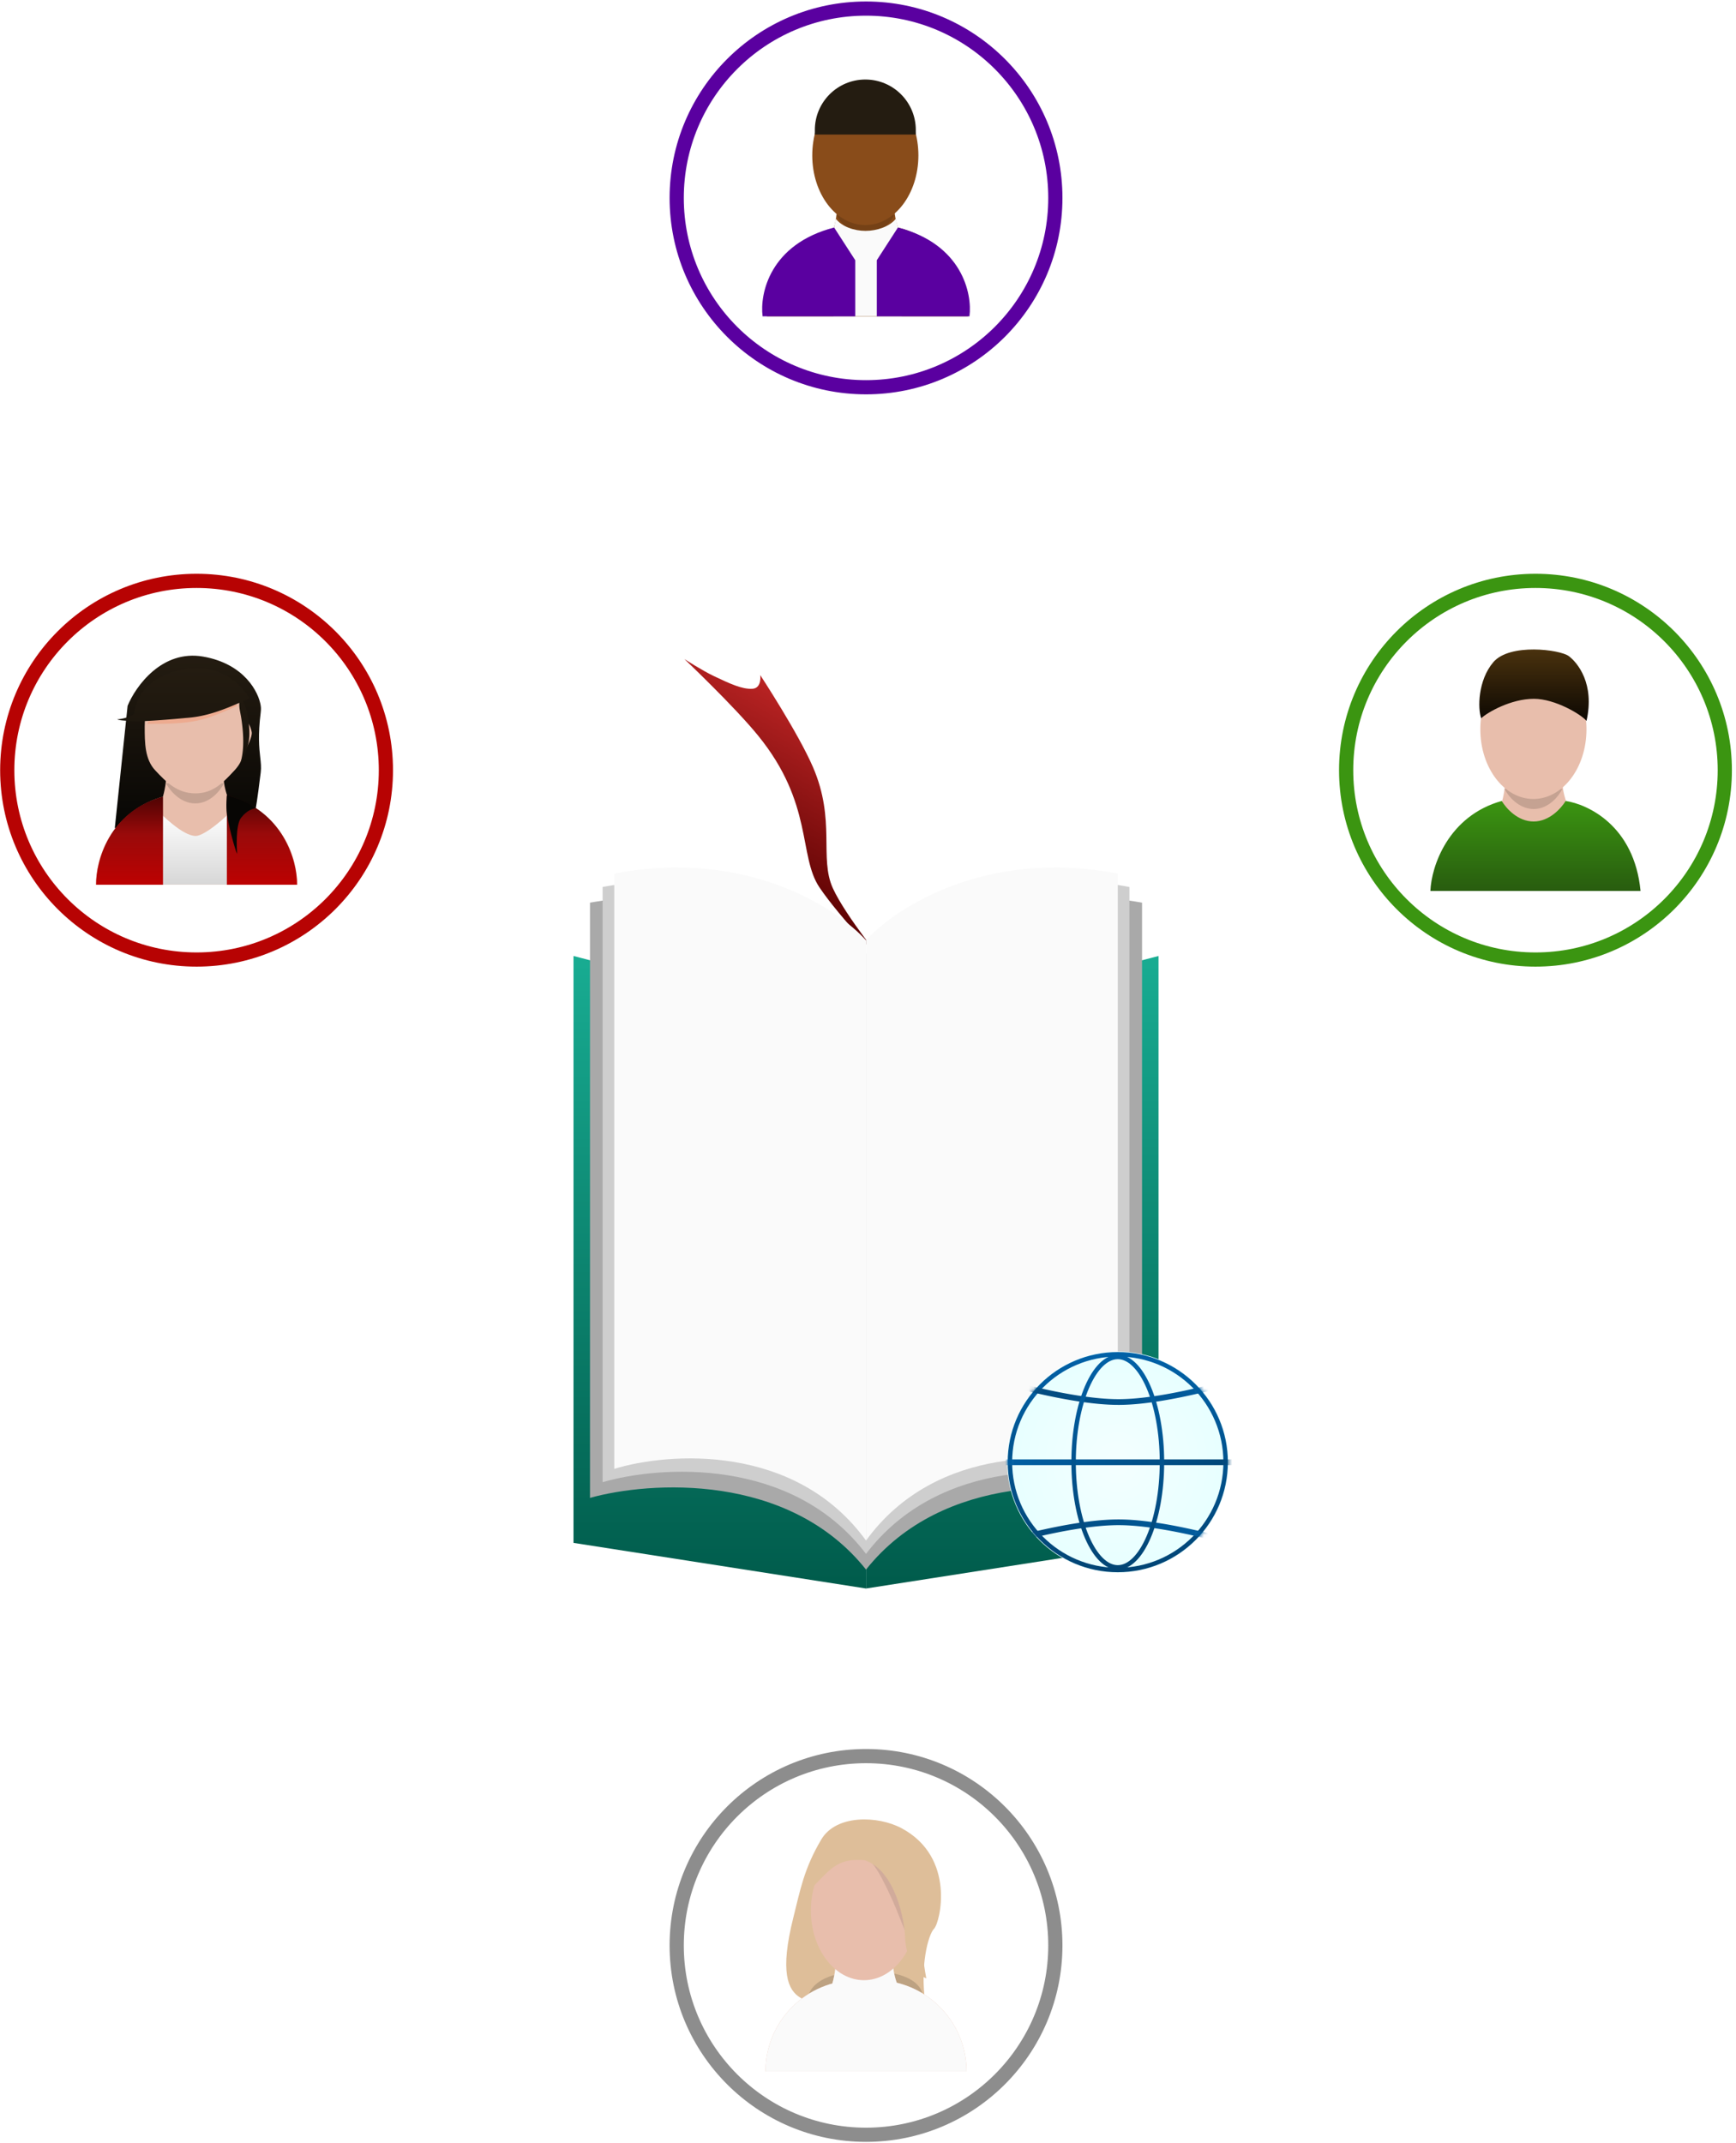 <svg xmlns="http://www.w3.org/2000/svg" width="367" height="453" fill="none" viewBox="0 0 367 453">
  <path fill="url(#paint0_linear_4_304)" d="M150.958 142.943c-2.507-1.183-6.278-3.625-6.278-3.625s10.555 10.003 15.579 16.177c11.716 14.397 8.496 25.42 12.969 32.085 4.199 6.256 14.275 16.764 14.275 16.764s-8.724-10.63-11.432-16.574c-2.923-6.419.657-14.303-4.186-25.563-3.095-7.196-11.166-19.496-11.166-19.496s.399 2.777-1.671 2.895c-2.182.125-4.763-1.093-8.061-2.649l-.029-.014z"/>
  <g filter="url(#filter0_d_4_304)">
    <path fill="url(#paint1_linear_4_304)" d="M244.921 322.161l-61.839 9.644V214.231l61.839-16.139v124.069z"/>
  </g>
  <g filter="url(#filter1_d_4_304)">
    <path fill="url(#paint2_linear_4_304)" d="M121.243 322.162l61.839 9.643V214.231l-61.839-16.139v124.07z"/>
  </g>
  <path fill="#A9A9A9" d="M241.436 190.82c-30.297-5.357-51.526 7.167-58.354 14.099v126.886c16.386-20.583 45.73-18.68 58.354-15.155V190.82zM124.728 190.82c30.298-5.357 51.527 7.167 58.354 14.099v126.886c-16.385-20.583-45.73-18.68-58.354-15.155V190.82z"/>
  <g>
    <path fill="#CECECE" d="M238.772 187.505c-28.915-5.358-49.174 7.166-55.69 14.098V328.49c15.638-20.584 43.642-18.681 55.69-15.156V187.505zM127.393 187.505c28.914-5.358 49.174 7.166 55.689 14.098V328.49c-15.637-20.584-43.641-18.681-55.689-15.156V187.505z"/>
  </g>
  <g>
    <path fill="#FAFAFA" d="M236.304 184.685c-27.633-5.358-46.995 7.167-53.222 14.098V325.67c14.945-20.584 41.708-18.681 53.222-15.156V184.685z"/>
    <path fill="#FAFAFA" d="M129.86 184.685c27.633-5.358 46.995 7.167 53.222 14.098V325.67c-14.944-20.584-41.708-18.681-53.222-15.156V184.685z"/>
  </g>
  <g>
    <g filter="url(#filter2_d_4_304)">
      <circle cx="236.304" cy="305.097" r="23.393" fill="url(#paint3_radial_4_304)"/>
    </g>
    <g filter="url(#filter3_d_4_304)">
      <path fill="url(#paint4_linear_4_304)" fill-rule="evenodd" d="M236.304 327.426c12.332 0 22.329-9.997 22.329-22.329s-9.997-22.329-22.329-22.329-22.329 9.997-22.329 22.329 9.997 22.329 22.329 22.329zm0 .939c12.851 0 23.269-10.417 23.269-23.268s-10.418-23.269-23.269-23.269c-12.851 0-23.268 10.418-23.268 23.269 0 12.851 10.417 23.268 23.268 23.268z" clip-rule="evenodd"/>
      <mask id="a" width="47" height="48" x="213" y="281" maskUnits="userSpaceOnUse" style="mask-type:alpha">
        <path fill="#C4C4C4" d="M259.573 305.097c0 12.919-10.418 23.393-23.269 23.393-12.851 0-23.268-10.474-23.268-23.393 0-12.92 10.417-23.393 23.268-23.393s23.269 10.473 23.269 23.393z"/>
      </mask>
      <g mask="url(#a)">
        <path fill="url(#paint5_linear_4_304)" fill-rule="evenodd" d="M263.466 322.335c0 .001.001.001-.179.578l-.181.578-.01-.004-.034-.01a118.712 118.712 0 00-2.613-.772 159.806 159.806 0 00-6.65-1.737c-5.329-1.269-11.934-2.531-17.157-2.554-5.35-.024-12.12 1.237-17.583 2.518a162.134 162.134 0 00-6.82 1.759c-.853.241-1.536.441-2.004.581l-.537.162-.138.043-.035.011-.011.003-.179-.578-.179-.578.013-.004.036-.011.142-.044a126.994 126.994 0 012.567-.75 163.124 163.124 0 016.871-1.773c5.48-1.284 12.364-2.575 17.863-2.55 5.368.025 12.084 1.315 17.428 2.587a160.183 160.183 0 018.673 2.326c.231.07.41.124.531.162l.139.043.035.011.012.003z" clip-rule="evenodd"/>
        <path fill="url(#paint6_linear_4_304)" fill-rule="evenodd" d="M263.453 287.859l-.18-.577-.18-.578-.011.004-.034.01-.135.042a124.882 124.882 0 01-2.477.73 161.516 161.516 0 01-6.651 1.737c-5.329 1.268-11.933 2.53-17.157 2.554-5.349.024-12.12-1.238-17.583-2.518a160.38 160.38 0 01-8.824-2.34l-.537-.162-.138-.043-.035-.011-.011-.003-.179.578-.179.578.013.004.036.011.142.044.545.164c.474.142 1.163.344 2.022.586 1.719.484 4.125 1.129 6.871 1.773 5.48 1.284 12.365 2.575 17.863 2.55 5.368-.025 12.084-1.315 17.428-2.587a160.183 160.183 0 008.673-2.326c.231-.07.41-.124.531-.162l.139-.043.035-.011.013-.004z" clip-rule="evenodd"/>
        <path fill="url(#paint7_linear_4_304)" fill-rule="evenodd" d="M263.419 305.724h-53.952v-1.211h53.952v1.211z" clip-rule="evenodd"/>
      </g>
      <path fill="url(#paint8_linear_4_304)" fill-rule="evenodd" d="M242.378 320.784c1.713-3.967 2.796-9.512 2.796-15.687 0-6.175-1.083-11.72-2.796-15.687-.857-1.985-1.854-3.532-2.913-4.569-1.055-1.033-2.121-1.516-3.161-1.516-1.039 0-2.106.483-3.161 1.516-1.059 1.037-2.055 2.584-2.913 4.569-1.713 3.967-2.796 9.512-2.796 15.687 0 6.175 1.083 11.72 2.796 15.687.858 1.985 1.854 3.532 2.913 4.569 1.055 1.032 2.122 1.516 3.161 1.516 1.04 0 2.106-.484 3.161-1.516 1.059-1.037 2.056-2.584 2.913-4.569zm-6.074 7.024c5.418 0 9.809-10.168 9.809-22.711s-4.391-22.712-9.809-22.712c-5.417 0-9.809 10.169-9.809 22.712s4.392 22.711 9.809 22.711z" clip-rule="evenodd"/>
    </g>
  </g>
  <g>
    <circle cx="183.082" cy="411.261" r="40.025" stroke="#8D8D8D" stroke-width="3"/>
    <path fill="#DEBE99" d="M167.718 405.359c-5.763 22.97 6.669 15.643 9.756 20.13l18.155-1.975c-1.169-8.042.617-14.573 1.852-15.808 1.235-1.235 4.693-15.067-6.916-21.242-4.955-2.636-13.779-2.934-16.94 2.396-3.648 6.148-4.444 10.669-5.907 16.499z"/>
    <g filter="url(#filter4_f_4_304)" opacity=".15">
      <path fill="#000" d="M183.336 420.974c-6.446 0-11.01 2.081-12.486 3.121-.677-2.468.871-7.404 12.486-7.404 11.616 0 12.535 4.936 11.543 7.404-1.161-1.04-5.096-3.121-11.543-3.121z"/>
    </g>
    <path fill="#E8BEAC" d="M161.833 437.899c0-10.655 8.637-19.293 19.293-19.293h3.913c10.655 0 19.293 8.638 19.293 19.293h-42.499z"/>
    <path fill="#E8BEAC" d="M175.746 410.64h14.166s-1.143 2.766-1.095 4.869c.046 2.006 1.095 4.595 1.095 4.595h-14.166s.838-2.676.874-4.595c.038-2.02-.874-4.869-.874-4.869z"/>
    <g filter="url(#filter5_f_4_304)" opacity=".15">
      <path fill="#000" d="M182.702 420.731c-3.215 0-5.455-2.834-6.173-4.25h12.231c-.679 1.416-2.842 4.25-6.058 4.25z"/>
    </g>
    <path fill="#FAFAFA" d="M161.833 437.899c0-10.655 8.637-19.293 19.293-19.293h3.913c10.655 0 19.293 8.638 19.293 19.293h-42.499z"/>
    <path fill="#FAFAFA" d="M175.746 410.64h14.166s-1.143 2.766-1.095 4.869c.046 2.006 1.095 4.595 1.095 4.595h-14.166s.838-2.676.874-4.595c.038-2.02-.874-4.869-.874-4.869z"/>
    <ellipse cx="182.645" cy="403.88" fill="#E8BEAC" rx="11.219" ry="14.726"/>
    <g filter="url(#filter6_f_4_304)" opacity=".1">
      <path fill="#000" d="M186.415 397.054c-2.888-5.508-5.039-5.217-5.753-4.382.225-1.121 1.21-3.264 3.357-2.872 2.684.49 6.056 10.883 7.368 14.854 1.049 3.177.735 4.161.447 4.256-.938-.948-1.809-4.972-5.419-11.856z"/>
    </g>
    <path fill="#DEBE99" d="M182.808 393.241c-6.215-.477-7.161 1.972-12.403 7.088 0-3.368 4.656-11.442 9.229-13.765 4.574-2.323 16.189 4.21 15.172 12.704-.813 6.795.339 15.463 1.017 18.947-3.122-1.161-4.428-5.807-4.501-8.856-.073-3.049-1.91-13.863-8.514-16.118z"/>
  </g>
  <g>
    <circle cx="183.082" cy="41.839" r="40.025" stroke="#5A00A0" stroke-width="3"/>
    <path fill="#894C1A" d="M162.123 66.869c0-10.656 8.638-19.294 19.293-19.294h3.913c10.655 0 19.293 8.638 19.293 19.294h-42.499z"/>
    <path fill="#894C1A" d="M176.036 39.61h14.167s-1.144 2.766-1.096 4.868c.046 2.007 1.096 4.595 1.096 4.595h-14.167s.838-2.676.874-4.595c.038-2.02-.874-4.868-.874-4.868z"/>
    <g filter="url(#filter7_f_4_304)" opacity=".15">
      <path fill="#000" d="M182.993 49.7c-3.216 0-5.456-2.833-6.174-4.25h12.232c-.68 1.417-2.843 4.25-6.058 4.25z"/>
    </g>
    <ellipse cx="182.935" cy="32.85" fill="#894C1A" rx="11.219" ry="14.726"/>
    <path fill="#241C11" d="M172.263 27.48c0-5.893 4.778-10.67 10.672-10.67 5.893 0 10.671 4.777 10.671 10.67v.96h-21.343v-.96z"/>
    <path fill="#FAFAFA" d="M182.973 48.806c-2.39 0-5.013-.891-6.279-2.57l-.38 1.848-.118 18.763h14.423l-.772-18.748-.459-1.863c-1.323 1.679-4.025 2.57-6.415 2.57z"/>
    <path fill="#5A00A0" d="M185.361 55.01l4.465-6.913c13.575 3.507 15.738 13.975 15.123 18.772h-19.588v-11.86zM180.804 55.01l-4.466-6.913c-13.575 3.507-15.738 13.975-15.123 18.772h19.589v-11.86z"/>
  </g>
  <g>
    <circle cx="41.557" cy="162.819" r="40.025" stroke="#B70303" stroke-width="3"/>
    <path fill="url(#paint9_linear_4_304)" fill-rule="evenodd" d="M55.121 149.207c-.408-2.826-3.409-8.863-12.15-10.401-8.74-1.539-14.306 6.293-15.996 10.401l-2.71 25.874 21.066-7.168.003-.004 1.571.059 7.141 3.067s.383-2.07 1.071-7.742c.132-1.086.026-2.041-.105-3.227-.218-1.969-.507-4.575.105-9.474.104-.831.016-1.311.002-1.38l.002-.005z" clip-rule="evenodd"/>
    <path fill="#E8BEAC" d="M20.308 187.009c0-10.655 8.637-19.293 19.293-19.293h3.913c10.655 0 19.293 8.638 19.293 19.293h-42.5z"/>
    <path fill="#E8BEAC" d="M34.221 159.75h14.166s-1.143 2.766-1.095 4.869c.046 2.006 1.095 4.595 1.095 4.595H34.221s.838-2.676.874-4.595c.038-2.02-.874-4.869-.874-4.869z"/>
    <g filter="url(#filter8_f_4_304)" opacity=".15">
      <path fill="#000" d="M41.28 169.841c-3.215 0-5.455-2.833-6.173-4.25h12.231c-.68 1.417-2.842 4.25-6.058 4.25z"/>
    </g>
    <path fill="#E8BEAC" d="M51.873 154.458c0 3.473-.09 6.036-2.288 8.388-2.4 2.567-4.489 4.87-8.28 4.87-3.793 0-6.095-2.303-8.495-4.87-2.2-2.352-2.219-5.816-2.219-9.289 0-7.265 3.448-12.15 10.713-12.15 7.265 0 10.569 5.786 10.569 13.051z"/>
    <g filter="url(#filter9_f_4_304)" opacity=".2">
      <path fill="#FF611E" d="M50.196 149.185c-7.34 3.345-9.37 3.857-19.074 3.857l1.664-3.329 15.106-3.499 2.304 2.971z"/>
    </g>
    <path fill="#E8BEAC" d="M53.21 154.735c.195 1.011-1.033 3.328-1.671 4.36-.218 0-.71-.155-.938-.774-.285-.774.163-5.175.938-5.705.774-.53 1.426.856 1.67 2.119z"/>
    <path fill="url(#paint10_linear_4_304)" fill-rule="evenodd" d="M52.727 147.613c-1.078-1.865-4.884-6.884-12.286-6.314-3.788.291-11.095 2.322-12.074 9.525-.475.685-3.013 1.314-3.599 1.208.262.234 1.304.29 2.251.341.53.028 1.03.055 1.348.11.593.104 6.649-.279 10.94-.711a25.068 25.068 0 002.264-.256c2.95-.471 5.885-1.559 9.018-2.937-.025.888.067 1.365.21 2.112.126.648.29 1.501.451 3.002.42 3.916.04 6.732-.806 8.567.928-1.652 1.096-2.17 1.332-2.899.1-.307.212-.653.398-1.138.662-1.719.611-3.379.448-5.129-.197-2.114-.753-3.86-1.24-4.868.444-.199.892-.404 1.345-.613z" clip-rule="evenodd"/>
    <path fill="url(#paint11_linear_4_304)" d="M41.364 176.717c-2.727 0-7.074-4.423-8.083-5.371v15.652h15.677v-15.652c-.709.948-5.595 5.371-7.594 5.371z"/>
    <path fill="url(#paint12_linear_4_304)" d="M34.458 187.03v-18.641c-11.416 3.134-14.19 13.733-14.15 18.641h14.15z"/>
    <path fill="url(#paint13_linear_4_304)" d="M47.961 187.03v-18.911c11.977 3.18 14.887 13.932 14.845 18.911H47.961z"/>
    <path fill="#070604" d="M50.977 172.861c1.209-1.53 2.363-1.913 3.101-1.992-1.976-1.766-6.098-2.75-6.098-2.75s-.27 2.191 0 3.985c.577 3.847 2.19 8.943 2.147 8.304-.062-.937-.358-6.017.85-7.547z"/>
    <g>
      <circle cx="324.607" cy="162.819" r="40.025" stroke="#3B9511" stroke-width="3"/>
      <path fill="#E8BEAC" d="M303.358 188.196c0-10.655 8.638-19.293 19.293-19.293h3.913c10.655 0 19.293 8.638 19.293 19.293h-42.499z"/>
      <path fill="#E8BEAC" d="M317.271 160.937h14.166s-1.143 2.766-1.095 4.869c.046 2.006 1.095 4.595 1.095 4.595h-14.166s.838-2.676.874-4.595c.038-2.02-.874-4.869-.874-4.869z"/>
      <g filter="url(#filter10_f_4_304)" opacity=".15">
        <path fill="#000" d="M324.227 171.028c-3.215 0-5.455-2.834-6.173-4.25h12.231c-.679 1.416-2.842 4.25-6.058 4.25z"/>
      </g>
      <ellipse cx="324.17" cy="154.177" fill="#E8BEAC" rx="11.219" ry="14.726"/>
      <path fill="url(#paint14_linear_4_304)" d="M324.262 147.724c4.508 0 10.058 3.333 11.132 4.675 1.781-7.847-1.873-12.29-3.73-13.692-1.856-1.401-12.523-2.782-15.973 1.281-3.271 3.85-3.303 9.777-2.561 11.855 1.289-1.235 6.29-4.119 11.132-4.119z"/>
      <path fill="url(#paint15_linear_4_304)" d="M324.211 173.663c-3.333 0-5.781-2.757-6.739-4.344-11.345 3.174-14.881 13.864-15.079 19.021h44.428c-1.348-13.884-11.23-18.327-15.825-19.021-.991 1.587-3.453 4.344-6.785 4.344z"/>
    </g>
  </g>
  <defs>
    <linearGradient id="paint0_linear_4_304" x1="177.357" x2="157.365" y1="152.317" y2="186.945" gradientUnits="userSpaceOnUse">
      <stop stop-color="#BB2424"/>
      <stop offset="1" stop-color="#560000"/>
    </linearGradient>
    <linearGradient id="paint1_linear_4_304" x1="214.002" x2="214.002" y1="198.092" y2="331.805" gradientUnits="userSpaceOnUse">
      <stop stop-color="#18AC92"/>
      <stop offset="1" stop-color="#005B4B"/>
    </linearGradient>
    <linearGradient id="paint2_linear_4_304" x1="152.163" x2="152.163" y1="198.092" y2="331.805" gradientUnits="userSpaceOnUse">
      <stop stop-color="#18AC92"/>
      <stop offset="1" stop-color="#005B4B"/>
    </linearGradient>
    <linearGradient id="paint4_linear_4_304" x1="236.304" x2="236.304" y1="281.828" y2="328.365" gradientUnits="userSpaceOnUse">
      <stop stop-color="#0161A7"/>
      <stop offset="1" stop-color="#024575"/>
    </linearGradient>
    <linearGradient id="paint5_linear_4_304" x1="263.466" x2="209.156" y1="320.347" y2="320.347" gradientUnits="userSpaceOnUse">
      <stop stop-color="#0161A7"/>
      <stop offset="1" stop-color="#024575"/>
    </linearGradient>
    <linearGradient id="paint6_linear_4_304" x1="263.453" x2="209.142" y1="289.848" y2="289.848" gradientUnits="userSpaceOnUse">
      <stop stop-color="#0161A7"/>
      <stop offset="1" stop-color="#024575"/>
    </linearGradient>
    <linearGradient id="paint7_linear_4_304" x1="209.467" x2="263.419" y1="305.118" y2="305.118" gradientUnits="userSpaceOnUse">
      <stop stop-color="#0161A7"/>
      <stop offset="1" stop-color="#024575"/>
    </linearGradient>
    <linearGradient id="paint8_linear_4_304" x1="236.304" x2="236.304" y1="282.385" y2="327.808" gradientUnits="userSpaceOnUse">
      <stop stop-color="#0161A7"/>
      <stop offset="1" stop-color="#024575"/>
    </linearGradient>
    <linearGradient id="paint9_linear_4_304" x1="39.721" x2="39.721" y1="138.608" y2="175.081" gradientUnits="userSpaceOnUse">
      <stop stop-color="#241C11"/>
      <stop offset="1" stop-color="#070604"/>
    </linearGradient>
    <linearGradient id="paint10_linear_4_304" x1="38.748" x2="38.748" y1="141.254" y2="162.261" gradientUnits="userSpaceOnUse">
      <stop stop-color="#241C11"/>
      <stop offset="1" stop-color="#17120B"/>
    </linearGradient>
    <linearGradient id="paint11_linear_4_304" x1="41.12" x2="41.12" y1="171.346" y2="186.998" gradientUnits="userSpaceOnUse">
      <stop stop-color="#fff"/>
      <stop offset="1" stop-color="#D7D7D7"/>
    </linearGradient>
    <linearGradient id="paint12_linear_4_304" x1="27.383" x2="27.383" y1="168.389" y2="187.03" gradientUnits="userSpaceOnUse">
      <stop stop-color="#4E0303"/>
      <stop offset=".427" stop-color="#990A0A"/>
      <stop offset="1" stop-color="#BD0101"/>
    </linearGradient>
    <linearGradient id="paint13_linear_4_304" x1="55.384" x2="55.384" y1="168.119" y2="187.03" gradientUnits="userSpaceOnUse">
      <stop stop-color="#4E0303"/>
      <stop offset=".427" stop-color="#990A0A"/>
      <stop offset="1" stop-color="#BD0101"/>
    </linearGradient>
    <linearGradient id="paint14_linear_4_304" x1="324.303" x2="324.303" y1="137.298" y2="152.399" gradientUnits="userSpaceOnUse">
      <stop stop-color="#4A320E"/>
      <stop offset="1" stop-color="#0D0802"/>
    </linearGradient>
    <linearGradient id="paint15_linear_4_304" x1="324.607" x2="324.607" y1="169.319" y2="188.34" gradientUnits="userSpaceOnUse">
      <stop stop-color="#3B9511"/>
      <stop offset="1" stop-color="#285C0F"/>
    </linearGradient>
    <filter id="filter0_d_4_304" width="69.839" height="141.713" x="179.082" y="198.092" color-interpolation-filters="sRGB" filterUnits="userSpaceOnUse">
      <feFlood flood-opacity="0" result="BackgroundImageFix"/>
      <feColorMatrix in="SourceAlpha" result="hardAlpha" values="0 0 0 0 0 0 0 0 0 0 0 0 0 0 0 0 0 0 127 0"/>
      <feOffset dy="4"/>
      <feGaussianBlur stdDeviation="2"/>
      <feComposite in2="hardAlpha" operator="out"/>
      <feColorMatrix values="0 0 0 0 0 0 0 0 0 0 0 0 0 0 0 0 0 0 0.25 0"/>
      <feBlend in2="BackgroundImageFix" result="effect1_dropShadow_4_304"/>
      <feBlend in="SourceGraphic" in2="effect1_dropShadow_4_304" result="shape"/>
    </filter>
    <filter id="filter1_d_4_304" width="69.839" height="141.713" x="117.243" y="198.092" color-interpolation-filters="sRGB" filterUnits="userSpaceOnUse">
      <feFlood flood-opacity="0" result="BackgroundImageFix"/>
      <feColorMatrix in="SourceAlpha" result="hardAlpha" values="0 0 0 0 0 0 0 0 0 0 0 0 0 0 0 0 0 0 127 0"/>
      <feOffset dy="4"/>
      <feGaussianBlur stdDeviation="2"/>
      <feComposite in2="hardAlpha" operator="out"/>
      <feColorMatrix values="0 0 0 0 0 0 0 0 0 0 0 0 0 0 0 0 0 0 0.25 0"/>
      <feBlend in2="BackgroundImageFix" result="effect1_dropShadow_4_304"/>
      <feBlend in="SourceGraphic" in2="effect1_dropShadow_4_304" result="shape"/>
    </filter>
    <filter id="filter2_d_4_304" width="54.786" height="54.786" x="208.911" y="281.704" color-interpolation-filters="sRGB" filterUnits="userSpaceOnUse">
      <feFlood flood-opacity="0" result="BackgroundImageFix"/>
      <feColorMatrix in="SourceAlpha" result="hardAlpha" values="0 0 0 0 0 0 0 0 0 0 0 0 0 0 0 0 0 0 127 0"/>
      <feOffset dy="4"/>
      <feGaussianBlur stdDeviation="2"/>
      <feComposite in2="hardAlpha" operator="out"/>
      <feColorMatrix values="0 0 0 0 0 0 0 0 0 0 0 0 0 0 0 0 0 0 0.15 0"/>
      <feBlend in2="BackgroundImageFix" result="effect1_dropShadow_4_304"/>
      <feBlend in="SourceGraphic" in2="effect1_dropShadow_4_304" result="shape"/>
    </filter>
    <filter id="filter3_d_4_304" width="54.537" height="54.537" x="209.036" y="281.828" color-interpolation-filters="sRGB" filterUnits="userSpaceOnUse">
      <feFlood flood-opacity="0" result="BackgroundImageFix"/>
      <feColorMatrix in="SourceAlpha" result="hardAlpha" values="0 0 0 0 0 0 0 0 0 0 0 0 0 0 0 0 0 0 127 0"/>
      <feOffset dy="4"/>
      <feGaussianBlur stdDeviation="2"/>
      <feComposite in2="hardAlpha" operator="out"/>
      <feColorMatrix values="0 0 0 0 0 0 0 0 0 0 0 0 0 0 0 0 0 0 0.25 0"/>
      <feBlend in2="BackgroundImageFix" result="effect1_dropShadow_4_304"/>
      <feBlend in="SourceGraphic" in2="effect1_dropShadow_4_304" result="shape"/>
    </filter>
    <filter id="filter4_f_4_304" width="32.462" height="15.405" x="166.716" y="412.691" color-interpolation-filters="sRGB" filterUnits="userSpaceOnUse">
      <feFlood flood-opacity="0" result="BackgroundImageFix"/>
      <feBlend in="SourceGraphic" in2="BackgroundImageFix" result="shape"/>
      <feGaussianBlur result="effect1_foregroundBlur_4_304" stdDeviation="2"/>
    </filter>
    <filter id="filter5_f_4_304" width="20.231" height="12.25" x="172.529" y="412.481" color-interpolation-filters="sRGB" filterUnits="userSpaceOnUse">
      <feFlood flood-opacity="0" result="BackgroundImageFix"/>
      <feBlend in="SourceGraphic" in2="BackgroundImageFix" result="shape"/>
      <feGaussianBlur result="effect1_foregroundBlur_4_304" stdDeviation="2"/>
    </filter>
    <filter id="filter6_f_4_304" width="19.451" height="27.157" x="176.662" y="385.753" color-interpolation-filters="sRGB" filterUnits="userSpaceOnUse">
      <feFlood flood-opacity="0" result="BackgroundImageFix"/>
      <feBlend in="SourceGraphic" in2="BackgroundImageFix" result="shape"/>
      <feGaussianBlur result="effect1_foregroundBlur_4_304" stdDeviation="2"/>
    </filter>
    <filter id="filter7_f_4_304" width="20.231" height="12.25" x="172.819" y="41.45" color-interpolation-filters="sRGB" filterUnits="userSpaceOnUse">
      <feFlood flood-opacity="0" result="BackgroundImageFix"/>
      <feBlend in="SourceGraphic" in2="BackgroundImageFix" result="shape"/>
      <feGaussianBlur result="effect1_foregroundBlur_4_304" stdDeviation="2"/>
    </filter>
    <filter id="filter8_f_4_304" width="20.231" height="12.25" x="31.107" y="161.591" color-interpolation-filters="sRGB" filterUnits="userSpaceOnUse">
      <feFlood flood-opacity="0" result="BackgroundImageFix"/>
      <feBlend in="SourceGraphic" in2="BackgroundImageFix" result="shape"/>
      <feGaussianBlur result="effect1_foregroundBlur_4_304" stdDeviation="2"/>
    </filter>
    <filter id="filter9_f_4_304" width="27.075" height="14.828" x="27.122" y="142.214" color-interpolation-filters="sRGB" filterUnits="userSpaceOnUse">
      <feFlood flood-opacity="0" result="BackgroundImageFix"/>
      <feBlend in="SourceGraphic" in2="BackgroundImageFix" result="shape"/>
      <feGaussianBlur result="effect1_foregroundBlur_4_304" stdDeviation="2"/>
    </filter>
    <filter id="filter10_f_4_304" width="20.231" height="12.25" x="314.054" y="162.778" color-interpolation-filters="sRGB" filterUnits="userSpaceOnUse">
      <feFlood flood-opacity="0" result="BackgroundImageFix"/>
      <feBlend in="SourceGraphic" in2="BackgroundImageFix" result="shape"/>
      <feGaussianBlur result="effect1_foregroundBlur_4_304" stdDeviation="2"/>
    </filter>
    <radialGradient id="paint3_radial_4_304" cx="0" cy="0" r="1" gradientTransform="rotate(90 -34.397 270.7) scale(23.393)" gradientUnits="userSpaceOnUse">
      <stop stop-color="#F4FFFF"/>
      <stop offset="1" stop-color="#E7FFFF"/>
    </radialGradient>
  </defs>
</svg>

